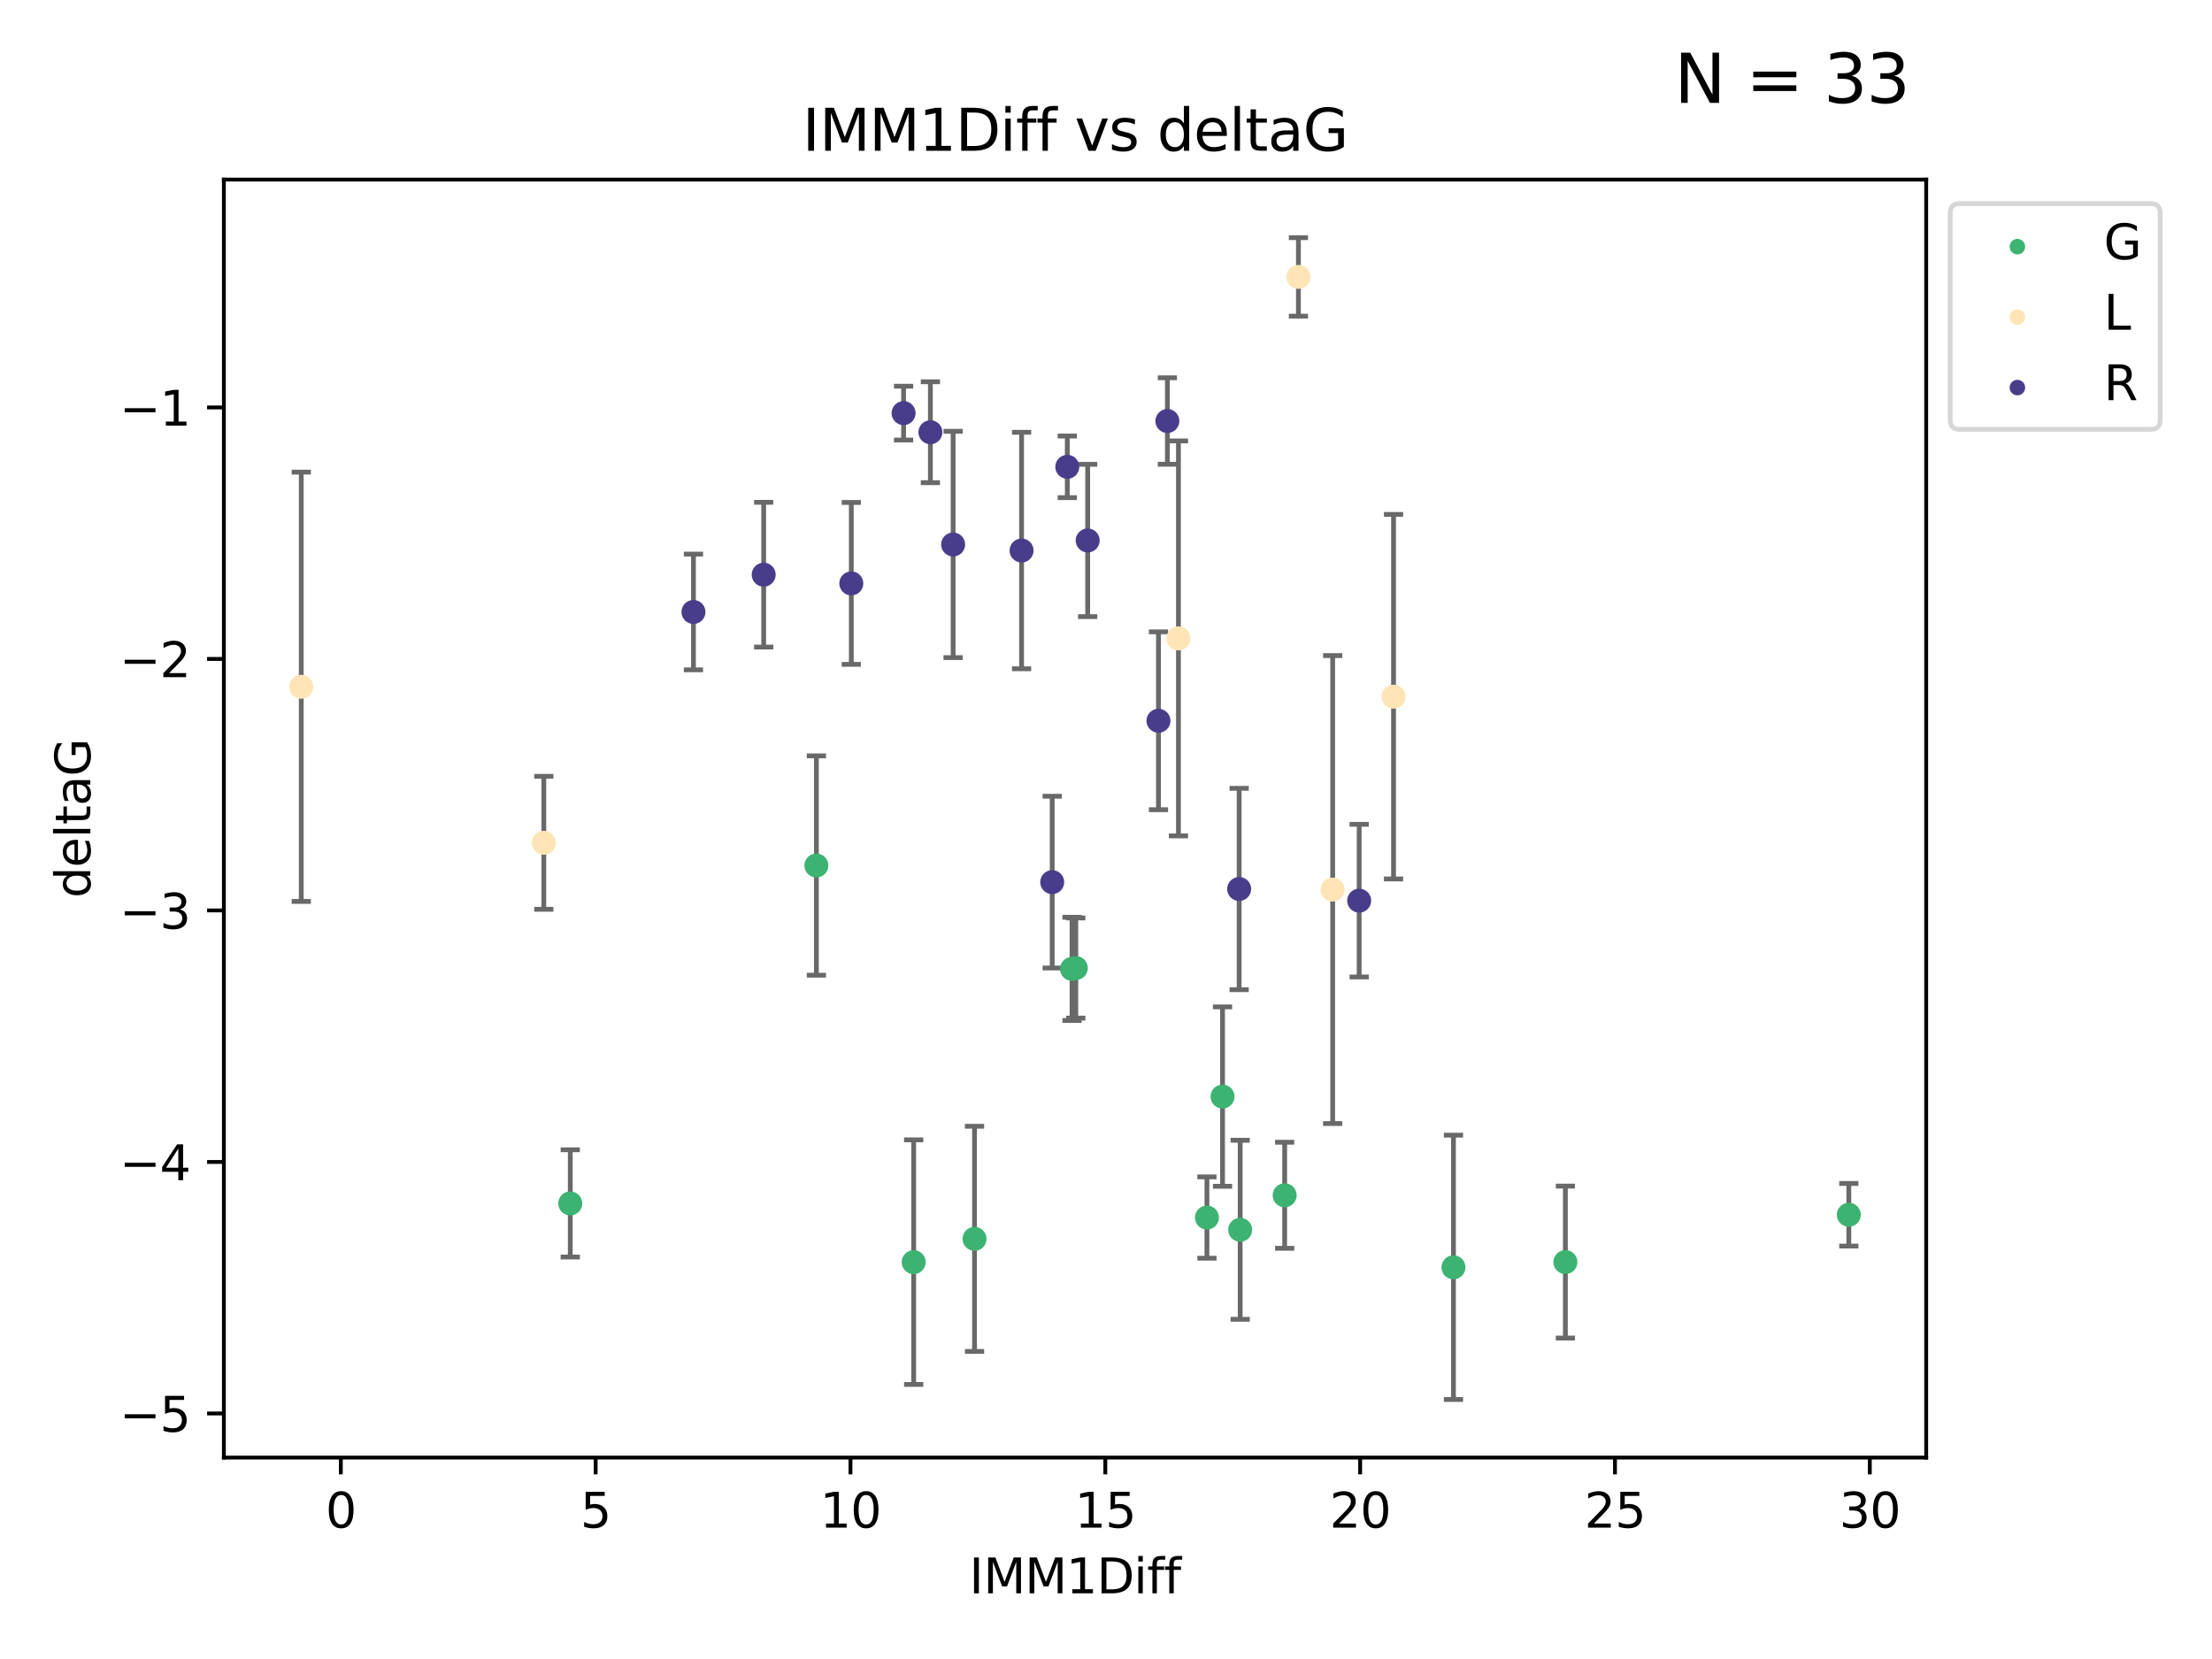 <?xml version="1.0" encoding="utf-8" standalone="no"?>
<!DOCTYPE svg PUBLIC "-//W3C//DTD SVG 1.1//EN"
  "http://www.w3.org/Graphics/SVG/1.1/DTD/svg11.dtd">
<svg xmlns:xlink="http://www.w3.org/1999/xlink" width="460.8pt" height="345.6pt" viewBox="0 0 460.8 345.6" xmlns="http://www.w3.org/2000/svg" version="1.1">
 <defs>
  <style type="text/css">*{stroke-linejoin: round; stroke-linecap: butt}</style>
 </defs>
 <g id="figure_1">
  <g id="patch_1">
   <path d="M 0 345.6 
L 460.8 345.6 
L 460.8 0 
L 0 0 
z
" style="fill: #ffffff"/>
  </g>
  <g id="axes_1">
   <g id="patch_2">
    <path d="M 46.64 303.64 
L 401.26 303.64 
L 401.26 37.411 
L 46.64 37.411 
z
" style="fill: #ffffff"/>
   </g>
   <g id="PathCollection_1">
    <defs>
     <path id="mfaf0c05277" d="M 0 1.118 
C 0.297 1.118 0.581 1 0.791 0.791 
C 1 0.581 1.118 0.297 1.118 0 
C 1.118 -0.297 1 -0.581 0.791 -0.791 
C 0.581 -1 0.297 -1.118 0 -1.118 
C -0.297 -1.118 -0.581 -1 -0.791 -0.791 
C -1 -0.581 -1.118 -0.297 -1.118 0 
C -1.118 0.297 -1 0.581 -0.791 0.791 
C -0.581 1 -0.297 1.118 0 1.118 
z
" style="stroke: #3cb371"/>
    </defs>
    <g clip-path="url(#p993801d0ba)">
     <use xlink:href="#mfaf0c05277" x="118.797" y="250.694" style="fill: #3cb371; stroke: #3cb371"/>
     <use xlink:href="#mfaf0c05277" x="190.336" y="262.93" style="fill: #3cb371; stroke: #3cb371"/>
     <use xlink:href="#mfaf0c05277" x="267.619" y="248.997" style="fill: #3cb371; stroke: #3cb371"/>
     <use xlink:href="#mfaf0c05277" x="302.783" y="264.006" style="fill: #3cb371; stroke: #3cb371"/>
     <use xlink:href="#mfaf0c05277" x="203.013" y="258.074" style="fill: #3cb371; stroke: #3cb371"/>
     <use xlink:href="#mfaf0c05277" x="251.427" y="253.637" style="fill: #3cb371; stroke: #3cb371"/>
     <use xlink:href="#mfaf0c05277" x="224.109" y="201.658" style="fill: #3cb371; stroke: #3cb371"/>
     <use xlink:href="#mfaf0c05277" x="258.35" y="256.189" style="fill: #3cb371; stroke: #3cb371"/>
     <use xlink:href="#mfaf0c05277" x="385.141" y="253.055" style="fill: #3cb371; stroke: #3cb371"/>
     <use xlink:href="#mfaf0c05277" x="326.098" y="262.915" style="fill: #3cb371; stroke: #3cb371"/>
     <use xlink:href="#mfaf0c05277" x="223.324" y="201.836" style="fill: #3cb371; stroke: #3cb371"/>
     <use xlink:href="#mfaf0c05277" x="254.676" y="228.439" style="fill: #3cb371; stroke: #3cb371"/>
     <use xlink:href="#mfaf0c05277" x="170.068" y="180.303" style="fill: #3cb371; stroke: #3cb371"/>
    </g>
   </g>
   <g id="PathCollection_2">
    <defs>
     <path id="m30e15e2ed3" d="M 0 1.118 
C 0.297 1.118 0.581 1 0.791 0.791 
C 1 0.581 1.118 0.297 1.118 0 
C 1.118 -0.297 1 -0.581 0.791 -0.791 
C 0.581 -1 0.297 -1.118 0 -1.118 
C -0.297 -1.118 -0.581 -1 -0.791 -0.791 
C -1 -0.581 -1.118 -0.297 -1.118 0 
C -1.118 0.297 -1 0.581 -0.791 0.791 
C -0.581 1 -0.297 1.118 0 1.118 
z
" style="stroke: #ffe4b5"/>
    </defs>
    <g clip-path="url(#p993801d0ba)">
     <use xlink:href="#m30e15e2ed3" x="113.287" y="175.57" style="fill: #ffe4b5; stroke: #ffe4b5"/>
     <use xlink:href="#m30e15e2ed3" x="62.759" y="143.071" style="fill: #ffe4b5; stroke: #ffe4b5"/>
     <use xlink:href="#m30e15e2ed3" x="290.297" y="145.132" style="fill: #ffe4b5; stroke: #ffe4b5"/>
     <use xlink:href="#m30e15e2ed3" x="277.62" y="185.314" style="fill: #ffe4b5; stroke: #ffe4b5"/>
     <use xlink:href="#m30e15e2ed3" x="245.492" y="132.989" style="fill: #ffe4b5; stroke: #ffe4b5"/>
     <use xlink:href="#m30e15e2ed3" x="270.485" y="57.685" style="fill: #ffe4b5; stroke: #ffe4b5"/>
    </g>
   </g>
   <g id="PathCollection_3">
    <defs>
     <path id="ma4e3776dab" d="M 0 1.118 
C 0.297 1.118 0.581 1 0.791 0.791 
C 1 0.581 1.118 0.297 1.118 0 
C 1.118 -0.297 1 -0.581 0.791 -0.791 
C 0.581 -1 0.297 -1.118 0 -1.118 
C -0.297 -1.118 -0.581 -1 -0.791 -0.791 
C -1 -0.581 -1.118 -0.297 -1.118 0 
C -1.118 0.297 -1 0.581 -0.791 0.791 
C -0.581 1 -0.297 1.118 0 1.118 
z
" style="stroke: #483d8b"/>
    </defs>
    <g clip-path="url(#p993801d0ba)">
     <use xlink:href="#ma4e3776dab" x="144.459" y="127.483" style="fill: #483d8b; stroke: #483d8b"/>
     <use xlink:href="#ma4e3776dab" x="258.138" y="185.193" style="fill: #483d8b; stroke: #483d8b"/>
     <use xlink:href="#ma4e3776dab" x="188.234" y="86.058" style="fill: #483d8b; stroke: #483d8b"/>
     <use xlink:href="#ma4e3776dab" x="212.813" y="114.683" style="fill: #483d8b; stroke: #483d8b"/>
     <use xlink:href="#ma4e3776dab" x="159.089" y="119.716" style="fill: #483d8b; stroke: #483d8b"/>
     <use xlink:href="#ma4e3776dab" x="193.818" y="90.044" style="fill: #483d8b; stroke: #483d8b"/>
     <use xlink:href="#ma4e3776dab" x="226.583" y="112.59" style="fill: #483d8b; stroke: #483d8b"/>
     <use xlink:href="#ma4e3776dab" x="219.193" y="183.764" style="fill: #483d8b; stroke: #483d8b"/>
     <use xlink:href="#ma4e3776dab" x="222.336" y="97.249" style="fill: #483d8b; stroke: #483d8b"/>
     <use xlink:href="#ma4e3776dab" x="243.188" y="87.707" style="fill: #483d8b; stroke: #483d8b"/>
     <use xlink:href="#ma4e3776dab" x="177.34" y="121.532" style="fill: #483d8b; stroke: #483d8b"/>
     <use xlink:href="#ma4e3776dab" x="241.33" y="150.149" style="fill: #483d8b; stroke: #483d8b"/>
     <use xlink:href="#ma4e3776dab" x="198.554" y="113.422" style="fill: #483d8b; stroke: #483d8b"/>
     <use xlink:href="#ma4e3776dab" x="283.141" y="187.62" style="fill: #483d8b; stroke: #483d8b"/>
    </g>
   </g>
   <g id="matplotlib.axis_1">
    <g id="xtick_1">
     <g id="line2d_1">
      <defs>
       <path id="mb09205ff05" d="M 0 0 
L 0 3.5 
" style="stroke: #000000; stroke-width: 0.8"/>
      </defs>
      <g>
       <use xlink:href="#mb09205ff05" x="70.998" y="303.64" style="stroke: #000000; stroke-width: 0.8"/>
      </g>
     </g>
     <g id="text_1">
      <!-- 0 -->
      <g transform="translate(67.817 318.238)scale(0.1 -0.1)">
       <defs>
        <path id="DejaVuSans-30" d="M 2034 4250 
Q 1547 4250 1301 3770 
Q 1056 3291 1056 2328 
Q 1056 1369 1301 889 
Q 1547 409 2034 409 
Q 2525 409 2770 889 
Q 3016 1369 3016 2328 
Q 3016 3291 2770 3770 
Q 2525 4250 2034 4250 
z
M 2034 4750 
Q 2819 4750 3233 4129 
Q 3647 3509 3647 2328 
Q 3647 1150 3233 529 
Q 2819 -91 2034 -91 
Q 1250 -91 836 529 
Q 422 1150 422 2328 
Q 422 3509 836 4129 
Q 1250 4750 2034 4750 
z
" transform="scale(0.016)"/>
       </defs>
       <use xlink:href="#DejaVuSans-30"/>
      </g>
     </g>
    </g>
    <g id="xtick_2">
     <g id="line2d_2">
      <g>
       <use xlink:href="#mb09205ff05" x="124.084" y="303.64" style="stroke: #000000; stroke-width: 0.8"/>
      </g>
     </g>
     <g id="text_2">
      <!-- 5 -->
      <g transform="translate(120.903 318.238)scale(0.1 -0.1)">
       <defs>
        <path id="DejaVuSans-35" d="M 691 4666 
L 3169 4666 
L 3169 4134 
L 1269 4134 
L 1269 2991 
Q 1406 3038 1543 3061 
Q 1681 3084 1819 3084 
Q 2600 3084 3056 2656 
Q 3513 2228 3513 1497 
Q 3513 744 3044 326 
Q 2575 -91 1722 -91 
Q 1428 -91 1123 -41 
Q 819 9 494 109 
L 494 744 
Q 775 591 1075 516 
Q 1375 441 1709 441 
Q 2250 441 2565 725 
Q 2881 1009 2881 1497 
Q 2881 1984 2565 2268 
Q 2250 2553 1709 2553 
Q 1456 2553 1204 2497 
Q 953 2441 691 2322 
L 691 4666 
z
" transform="scale(0.016)"/>
       </defs>
       <use xlink:href="#DejaVuSans-35"/>
      </g>
     </g>
    </g>
    <g id="xtick_3">
     <g id="line2d_3">
      <g>
       <use xlink:href="#mb09205ff05" x="177.17" y="303.64" style="stroke: #000000; stroke-width: 0.8"/>
      </g>
     </g>
     <g id="text_3">
      <!-- 10 -->
      <g transform="translate(170.808 318.238)scale(0.1 -0.1)">
       <defs>
        <path id="DejaVuSans-31" d="M 794 531 
L 1825 531 
L 1825 4091 
L 703 3866 
L 703 4441 
L 1819 4666 
L 2450 4666 
L 2450 531 
L 3481 531 
L 3481 0 
L 794 0 
L 794 531 
z
" transform="scale(0.016)"/>
       </defs>
       <use xlink:href="#DejaVuSans-31"/>
       <use xlink:href="#DejaVuSans-30" x="63.623"/>
      </g>
     </g>
    </g>
    <g id="xtick_4">
     <g id="line2d_4">
      <g>
       <use xlink:href="#mb09205ff05" x="230.257" y="303.64" style="stroke: #000000; stroke-width: 0.8"/>
      </g>
     </g>
     <g id="text_4">
      <!-- 15 -->
      <g transform="translate(223.894 318.238)scale(0.1 -0.1)">
       <use xlink:href="#DejaVuSans-31"/>
       <use xlink:href="#DejaVuSans-35" x="63.623"/>
      </g>
     </g>
    </g>
    <g id="xtick_5">
     <g id="line2d_5">
      <g>
       <use xlink:href="#mb09205ff05" x="283.343" y="303.64" style="stroke: #000000; stroke-width: 0.8"/>
      </g>
     </g>
     <g id="text_5">
      <!-- 20 -->
      <g transform="translate(276.98 318.238)scale(0.1 -0.1)">
       <defs>
        <path id="DejaVuSans-32" d="M 1228 531 
L 3431 531 
L 3431 0 
L 469 0 
L 469 531 
Q 828 903 1448 1529 
Q 2069 2156 2228 2338 
Q 2531 2678 2651 2914 
Q 2772 3150 2772 3378 
Q 2772 3750 2511 3984 
Q 2250 4219 1831 4219 
Q 1534 4219 1204 4116 
Q 875 4013 500 3803 
L 500 4441 
Q 881 4594 1212 4672 
Q 1544 4750 1819 4750 
Q 2544 4750 2975 4387 
Q 3406 4025 3406 3419 
Q 3406 3131 3298 2873 
Q 3191 2616 2906 2266 
Q 2828 2175 2409 1742 
Q 1991 1309 1228 531 
z
" transform="scale(0.016)"/>
       </defs>
       <use xlink:href="#DejaVuSans-32"/>
       <use xlink:href="#DejaVuSans-30" x="63.623"/>
      </g>
     </g>
    </g>
    <g id="xtick_6">
     <g id="line2d_6">
      <g>
       <use xlink:href="#mb09205ff05" x="336.429" y="303.64" style="stroke: #000000; stroke-width: 0.8"/>
      </g>
     </g>
     <g id="text_6">
      <!-- 25 -->
      <g transform="translate(330.067 318.238)scale(0.1 -0.1)">
       <use xlink:href="#DejaVuSans-32"/>
       <use xlink:href="#DejaVuSans-35" x="63.623"/>
      </g>
     </g>
    </g>
    <g id="xtick_7">
     <g id="line2d_7">
      <g>
       <use xlink:href="#mb09205ff05" x="389.515" y="303.64" style="stroke: #000000; stroke-width: 0.8"/>
      </g>
     </g>
     <g id="text_7">
      <!-- 30 -->
      <g transform="translate(383.153 318.238)scale(0.1 -0.1)">
       <defs>
        <path id="DejaVuSans-33" d="M 2597 2516 
Q 3050 2419 3304 2112 
Q 3559 1806 3559 1356 
Q 3559 666 3084 287 
Q 2609 -91 1734 -91 
Q 1441 -91 1130 -33 
Q 819 25 488 141 
L 488 750 
Q 750 597 1062 519 
Q 1375 441 1716 441 
Q 2309 441 2620 675 
Q 2931 909 2931 1356 
Q 2931 1769 2642 2001 
Q 2353 2234 1838 2234 
L 1294 2234 
L 1294 2753 
L 1863 2753 
Q 2328 2753 2575 2939 
Q 2822 3125 2822 3475 
Q 2822 3834 2567 4026 
Q 2313 4219 1838 4219 
Q 1578 4219 1281 4162 
Q 984 4106 628 3988 
L 628 4550 
Q 988 4650 1302 4700 
Q 1616 4750 1894 4750 
Q 2613 4750 3031 4423 
Q 3450 4097 3450 3541 
Q 3450 3153 3228 2886 
Q 3006 2619 2597 2516 
z
" transform="scale(0.016)"/>
       </defs>
       <use xlink:href="#DejaVuSans-33"/>
       <use xlink:href="#DejaVuSans-30" x="63.623"/>
      </g>
     </g>
    </g>
    <g id="text_8">
     <!-- IMM1Diff -->
     <g transform="translate(201.906 331.917)scale(0.1 -0.1)">
      <defs>
       <path id="DejaVuSans-49" d="M 628 4666 
L 1259 4666 
L 1259 0 
L 628 0 
L 628 4666 
z
" transform="scale(0.016)"/>
       <path id="DejaVuSans-4d" d="M 628 4666 
L 1569 4666 
L 2759 1491 
L 3956 4666 
L 4897 4666 
L 4897 0 
L 4281 0 
L 4281 4097 
L 3078 897 
L 2444 897 
L 1241 4097 
L 1241 0 
L 628 0 
L 628 4666 
z
" transform="scale(0.016)"/>
       <path id="DejaVuSans-44" d="M 1259 4147 
L 1259 519 
L 2022 519 
Q 2988 519 3436 956 
Q 3884 1394 3884 2338 
Q 3884 3275 3436 3711 
Q 2988 4147 2022 4147 
L 1259 4147 
z
M 628 4666 
L 1925 4666 
Q 3281 4666 3915 4102 
Q 4550 3538 4550 2338 
Q 4550 1131 3912 565 
Q 3275 0 1925 0 
L 628 0 
L 628 4666 
z
" transform="scale(0.016)"/>
       <path id="DejaVuSans-69" d="M 603 3500 
L 1178 3500 
L 1178 0 
L 603 0 
L 603 3500 
z
M 603 4863 
L 1178 4863 
L 1178 4134 
L 603 4134 
L 603 4863 
z
" transform="scale(0.016)"/>
       <path id="DejaVuSans-66" d="M 2375 4863 
L 2375 4384 
L 1825 4384 
Q 1516 4384 1395 4259 
Q 1275 4134 1275 3809 
L 1275 3500 
L 2222 3500 
L 2222 3053 
L 1275 3053 
L 1275 0 
L 697 0 
L 697 3053 
L 147 3053 
L 147 3500 
L 697 3500 
L 697 3744 
Q 697 4328 969 4595 
Q 1241 4863 1831 4863 
L 2375 4863 
z
" transform="scale(0.016)"/>
      </defs>
      <use xlink:href="#DejaVuSans-49"/>
      <use xlink:href="#DejaVuSans-4d" x="29.492"/>
      <use xlink:href="#DejaVuSans-4d" x="115.771"/>
      <use xlink:href="#DejaVuSans-31" x="202.051"/>
      <use xlink:href="#DejaVuSans-44" x="265.674"/>
      <use xlink:href="#DejaVuSans-69" x="342.676"/>
      <use xlink:href="#DejaVuSans-66" x="370.459"/>
      <use xlink:href="#DejaVuSans-66" x="405.664"/>
     </g>
    </g>
   </g>
   <g id="matplotlib.axis_2">
    <g id="ytick_1">
     <g id="line2d_8">
      <defs>
       <path id="mb0266b0339" d="M 0 0 
L -3.5 0 
" style="stroke: #000000; stroke-width: 0.8"/>
      </defs>
      <g>
       <use xlink:href="#mb0266b0339" x="46.64" y="294.452" style="stroke: #000000; stroke-width: 0.8"/>
      </g>
     </g>
     <g id="text_9">
      <!-- −5 -->
      <g transform="translate(24.898 298.251)scale(0.1 -0.1)">
       <defs>
        <path id="DejaVuSans-2212" d="M 678 2272 
L 4684 2272 
L 4684 1741 
L 678 1741 
L 678 2272 
z
" transform="scale(0.016)"/>
       </defs>
       <use xlink:href="#DejaVuSans-2212"/>
       <use xlink:href="#DejaVuSans-35" x="83.789"/>
      </g>
     </g>
    </g>
    <g id="ytick_2">
     <g id="line2d_9">
      <g>
       <use xlink:href="#mb0266b0339" x="46.64" y="242.057" style="stroke: #000000; stroke-width: 0.8"/>
      </g>
     </g>
     <g id="text_10">
      <!-- −4 -->
      <g transform="translate(24.898 245.857)scale(0.1 -0.1)">
       <defs>
        <path id="DejaVuSans-34" d="M 2419 4116 
L 825 1625 
L 2419 1625 
L 2419 4116 
z
M 2253 4666 
L 3047 4666 
L 3047 1625 
L 3713 1625 
L 3713 1100 
L 3047 1100 
L 3047 0 
L 2419 0 
L 2419 1100 
L 313 1100 
L 313 1709 
L 2253 4666 
z
" transform="scale(0.016)"/>
       </defs>
       <use xlink:href="#DejaVuSans-2212"/>
       <use xlink:href="#DejaVuSans-34" x="83.789"/>
      </g>
     </g>
    </g>
    <g id="ytick_3">
     <g id="line2d_10">
      <g>
       <use xlink:href="#mb0266b0339" x="46.64" y="189.663" style="stroke: #000000; stroke-width: 0.8"/>
      </g>
     </g>
     <g id="text_11">
      <!-- −3 -->
      <g transform="translate(24.898 193.462)scale(0.1 -0.1)">
       <use xlink:href="#DejaVuSans-2212"/>
       <use xlink:href="#DejaVuSans-33" x="83.789"/>
      </g>
     </g>
    </g>
    <g id="ytick_4">
     <g id="line2d_11">
      <g>
       <use xlink:href="#mb0266b0339" x="46.64" y="137.269" style="stroke: #000000; stroke-width: 0.8"/>
      </g>
     </g>
     <g id="text_12">
      <!-- −2 -->
      <g transform="translate(24.898 141.068)scale(0.1 -0.1)">
       <use xlink:href="#DejaVuSans-2212"/>
       <use xlink:href="#DejaVuSans-32" x="83.789"/>
      </g>
     </g>
    </g>
    <g id="ytick_5">
     <g id="line2d_12">
      <g>
       <use xlink:href="#mb0266b0339" x="46.64" y="84.875" style="stroke: #000000; stroke-width: 0.8"/>
      </g>
     </g>
     <g id="text_13">
      <!-- −1 -->
      <g transform="translate(24.898 88.674)scale(0.1 -0.1)">
       <use xlink:href="#DejaVuSans-2212"/>
       <use xlink:href="#DejaVuSans-31" x="83.789"/>
      </g>
     </g>
    </g>
    <g id="text_14">
     <!-- deltaG -->
     <g transform="translate(18.818 187.064)rotate(-90)scale(0.1 -0.1)">
      <defs>
       <path id="DejaVuSans-64" d="M 2906 2969 
L 2906 4863 
L 3481 4863 
L 3481 0 
L 2906 0 
L 2906 525 
Q 2725 213 2448 61 
Q 2172 -91 1784 -91 
Q 1150 -91 751 415 
Q 353 922 353 1747 
Q 353 2572 751 3078 
Q 1150 3584 1784 3584 
Q 2172 3584 2448 3432 
Q 2725 3281 2906 2969 
z
M 947 1747 
Q 947 1113 1208 752 
Q 1469 391 1925 391 
Q 2381 391 2643 752 
Q 2906 1113 2906 1747 
Q 2906 2381 2643 2742 
Q 2381 3103 1925 3103 
Q 1469 3103 1208 2742 
Q 947 2381 947 1747 
z
" transform="scale(0.016)"/>
       <path id="DejaVuSans-65" d="M 3597 1894 
L 3597 1613 
L 953 1613 
Q 991 1019 1311 708 
Q 1631 397 2203 397 
Q 2534 397 2845 478 
Q 3156 559 3463 722 
L 3463 178 
Q 3153 47 2828 -22 
Q 2503 -91 2169 -91 
Q 1331 -91 842 396 
Q 353 884 353 1716 
Q 353 2575 817 3079 
Q 1281 3584 2069 3584 
Q 2775 3584 3186 3129 
Q 3597 2675 3597 1894 
z
M 3022 2063 
Q 3016 2534 2758 2815 
Q 2500 3097 2075 3097 
Q 1594 3097 1305 2825 
Q 1016 2553 972 2059 
L 3022 2063 
z
" transform="scale(0.016)"/>
       <path id="DejaVuSans-6c" d="M 603 4863 
L 1178 4863 
L 1178 0 
L 603 0 
L 603 4863 
z
" transform="scale(0.016)"/>
       <path id="DejaVuSans-74" d="M 1172 4494 
L 1172 3500 
L 2356 3500 
L 2356 3053 
L 1172 3053 
L 1172 1153 
Q 1172 725 1289 603 
Q 1406 481 1766 481 
L 2356 481 
L 2356 0 
L 1766 0 
Q 1100 0 847 248 
Q 594 497 594 1153 
L 594 3053 
L 172 3053 
L 172 3500 
L 594 3500 
L 594 4494 
L 1172 4494 
z
" transform="scale(0.016)"/>
       <path id="DejaVuSans-61" d="M 2194 1759 
Q 1497 1759 1228 1600 
Q 959 1441 959 1056 
Q 959 750 1161 570 
Q 1363 391 1709 391 
Q 2188 391 2477 730 
Q 2766 1069 2766 1631 
L 2766 1759 
L 2194 1759 
z
M 3341 1997 
L 3341 0 
L 2766 0 
L 2766 531 
Q 2569 213 2275 61 
Q 1981 -91 1556 -91 
Q 1019 -91 701 211 
Q 384 513 384 1019 
Q 384 1609 779 1909 
Q 1175 2209 1959 2209 
L 2766 2209 
L 2766 2266 
Q 2766 2663 2505 2880 
Q 2244 3097 1772 3097 
Q 1472 3097 1187 3025 
Q 903 2953 641 2809 
L 641 3341 
Q 956 3463 1253 3523 
Q 1550 3584 1831 3584 
Q 2591 3584 2966 3190 
Q 3341 2797 3341 1997 
z
" transform="scale(0.016)"/>
       <path id="DejaVuSans-47" d="M 3809 666 
L 3809 1919 
L 2778 1919 
L 2778 2438 
L 4434 2438 
L 4434 434 
Q 4069 175 3628 42 
Q 3188 -91 2688 -91 
Q 1594 -91 976 548 
Q 359 1188 359 2328 
Q 359 3472 976 4111 
Q 1594 4750 2688 4750 
Q 3144 4750 3555 4637 
Q 3966 4525 4313 4306 
L 4313 3634 
Q 3963 3931 3569 4081 
Q 3175 4231 2741 4231 
Q 1884 4231 1454 3753 
Q 1025 3275 1025 2328 
Q 1025 1384 1454 906 
Q 1884 428 2741 428 
Q 3075 428 3337 486 
Q 3600 544 3809 666 
z
" transform="scale(0.016)"/>
      </defs>
      <use xlink:href="#DejaVuSans-64"/>
      <use xlink:href="#DejaVuSans-65" x="63.477"/>
      <use xlink:href="#DejaVuSans-6c" x="125"/>
      <use xlink:href="#DejaVuSans-74" x="152.783"/>
      <use xlink:href="#DejaVuSans-61" x="191.992"/>
      <use xlink:href="#DejaVuSans-47" x="253.271"/>
     </g>
    </g>
   </g>
   <g id="LineCollection_1">
    <path d="M 118.797 261.865 
L 118.797 239.523 
" clip-path="url(#p993801d0ba)" style="fill: none; stroke: #696969"/>
    <path d="M 190.336 288.405 
L 190.336 237.455 
" clip-path="url(#p993801d0ba)" style="fill: none; stroke: #696969"/>
    <path d="M 267.619 260.044 
L 267.619 237.949 
" clip-path="url(#p993801d0ba)" style="fill: none; stroke: #696969"/>
    <path d="M 302.783 291.539 
L 302.783 236.473 
" clip-path="url(#p993801d0ba)" style="fill: none; stroke: #696969"/>
    <path d="M 203.013 281.527 
L 203.013 234.621 
" clip-path="url(#p993801d0ba)" style="fill: none; stroke: #696969"/>
    <path d="M 251.427 262.109 
L 251.427 245.165 
" clip-path="url(#p993801d0ba)" style="fill: none; stroke: #696969"/>
    <path d="M 224.109 212.091 
L 224.109 191.226 
" clip-path="url(#p993801d0ba)" style="fill: none; stroke: #696969"/>
    <path d="M 258.35 274.839 
L 258.35 237.54 
" clip-path="url(#p993801d0ba)" style="fill: none; stroke: #696969"/>
    <path d="M 385.141 259.579 
L 385.141 246.532 
" clip-path="url(#p993801d0ba)" style="fill: none; stroke: #696969"/>
    <path d="M 326.098 278.743 
L 326.098 247.087 
" clip-path="url(#p993801d0ba)" style="fill: none; stroke: #696969"/>
    <path d="M 223.324 212.583 
L 223.324 191.089 
" clip-path="url(#p993801d0ba)" style="fill: none; stroke: #696969"/>
    <path d="M 254.676 247.124 
L 254.676 209.753 
" clip-path="url(#p993801d0ba)" style="fill: none; stroke: #696969"/>
    <path d="M 170.068 203.148 
L 170.068 157.457 
" clip-path="url(#p993801d0ba)" style="fill: none; stroke: #696969"/>
   </g>
   <g id="line2d_13">
    <defs>
     <path id="ma263c39d54" d="M 2 0 
L -2 -0 
" style="stroke: #696969"/>
    </defs>
    <g clip-path="url(#p993801d0ba)">
     <use xlink:href="#ma263c39d54" x="118.797" y="261.865" style="fill: #696969; stroke: #696969"/>
     <use xlink:href="#ma263c39d54" x="190.336" y="288.405" style="fill: #696969; stroke: #696969"/>
     <use xlink:href="#ma263c39d54" x="267.619" y="260.044" style="fill: #696969; stroke: #696969"/>
     <use xlink:href="#ma263c39d54" x="302.783" y="291.539" style="fill: #696969; stroke: #696969"/>
     <use xlink:href="#ma263c39d54" x="203.013" y="281.527" style="fill: #696969; stroke: #696969"/>
     <use xlink:href="#ma263c39d54" x="251.427" y="262.109" style="fill: #696969; stroke: #696969"/>
     <use xlink:href="#ma263c39d54" x="224.109" y="212.091" style="fill: #696969; stroke: #696969"/>
     <use xlink:href="#ma263c39d54" x="258.35" y="274.839" style="fill: #696969; stroke: #696969"/>
     <use xlink:href="#ma263c39d54" x="385.141" y="259.579" style="fill: #696969; stroke: #696969"/>
     <use xlink:href="#ma263c39d54" x="326.098" y="278.743" style="fill: #696969; stroke: #696969"/>
     <use xlink:href="#ma263c39d54" x="223.324" y="212.583" style="fill: #696969; stroke: #696969"/>
     <use xlink:href="#ma263c39d54" x="254.676" y="247.124" style="fill: #696969; stroke: #696969"/>
     <use xlink:href="#ma263c39d54" x="170.068" y="203.148" style="fill: #696969; stroke: #696969"/>
    </g>
   </g>
   <g id="line2d_14">
    <g clip-path="url(#p993801d0ba)">
     <use xlink:href="#ma263c39d54" x="118.797" y="239.523" style="fill: #696969; stroke: #696969"/>
     <use xlink:href="#ma263c39d54" x="190.336" y="237.455" style="fill: #696969; stroke: #696969"/>
     <use xlink:href="#ma263c39d54" x="267.619" y="237.949" style="fill: #696969; stroke: #696969"/>
     <use xlink:href="#ma263c39d54" x="302.783" y="236.473" style="fill: #696969; stroke: #696969"/>
     <use xlink:href="#ma263c39d54" x="203.013" y="234.621" style="fill: #696969; stroke: #696969"/>
     <use xlink:href="#ma263c39d54" x="251.427" y="245.165" style="fill: #696969; stroke: #696969"/>
     <use xlink:href="#ma263c39d54" x="224.109" y="191.226" style="fill: #696969; stroke: #696969"/>
     <use xlink:href="#ma263c39d54" x="258.35" y="237.54" style="fill: #696969; stroke: #696969"/>
     <use xlink:href="#ma263c39d54" x="385.141" y="246.532" style="fill: #696969; stroke: #696969"/>
     <use xlink:href="#ma263c39d54" x="326.098" y="247.087" style="fill: #696969; stroke: #696969"/>
     <use xlink:href="#ma263c39d54" x="223.324" y="191.089" style="fill: #696969; stroke: #696969"/>
     <use xlink:href="#ma263c39d54" x="254.676" y="209.753" style="fill: #696969; stroke: #696969"/>
     <use xlink:href="#ma263c39d54" x="170.068" y="157.457" style="fill: #696969; stroke: #696969"/>
    </g>
   </g>
   <g id="LineCollection_2">
    <path d="M 113.287 189.421 
L 113.287 161.719 
" clip-path="url(#p993801d0ba)" style="fill: none; stroke: #696969"/>
    <path d="M 62.759 187.786 
L 62.759 98.355 
" clip-path="url(#p993801d0ba)" style="fill: none; stroke: #696969"/>
    <path d="M 290.297 183.102 
L 290.297 107.161 
" clip-path="url(#p993801d0ba)" style="fill: none; stroke: #696969"/>
    <path d="M 277.62 234.06 
L 277.62 136.568 
" clip-path="url(#p993801d0ba)" style="fill: none; stroke: #696969"/>
    <path d="M 245.492 174.133 
L 245.492 91.846 
" clip-path="url(#p993801d0ba)" style="fill: none; stroke: #696969"/>
    <path d="M 270.485 65.858 
L 270.485 49.513 
" clip-path="url(#p993801d0ba)" style="fill: none; stroke: #696969"/>
   </g>
   <g id="line2d_15">
    <g clip-path="url(#p993801d0ba)">
     <use xlink:href="#ma263c39d54" x="113.287" y="189.421" style="fill: #696969; stroke: #696969"/>
     <use xlink:href="#ma263c39d54" x="62.759" y="187.786" style="fill: #696969; stroke: #696969"/>
     <use xlink:href="#ma263c39d54" x="290.297" y="183.102" style="fill: #696969; stroke: #696969"/>
     <use xlink:href="#ma263c39d54" x="277.62" y="234.06" style="fill: #696969; stroke: #696969"/>
     <use xlink:href="#ma263c39d54" x="245.492" y="174.133" style="fill: #696969; stroke: #696969"/>
     <use xlink:href="#ma263c39d54" x="270.485" y="65.858" style="fill: #696969; stroke: #696969"/>
    </g>
   </g>
   <g id="line2d_16">
    <g clip-path="url(#p993801d0ba)">
     <use xlink:href="#ma263c39d54" x="113.287" y="161.719" style="fill: #696969; stroke: #696969"/>
     <use xlink:href="#ma263c39d54" x="62.759" y="98.355" style="fill: #696969; stroke: #696969"/>
     <use xlink:href="#ma263c39d54" x="290.297" y="107.161" style="fill: #696969; stroke: #696969"/>
     <use xlink:href="#ma263c39d54" x="277.62" y="136.568" style="fill: #696969; stroke: #696969"/>
     <use xlink:href="#ma263c39d54" x="245.492" y="91.846" style="fill: #696969; stroke: #696969"/>
     <use xlink:href="#ma263c39d54" x="270.485" y="49.513" style="fill: #696969; stroke: #696969"/>
    </g>
   </g>
   <g id="LineCollection_3">
    <path d="M 144.459 139.54 
L 144.459 115.425 
" clip-path="url(#p993801d0ba)" style="fill: none; stroke: #696969"/>
    <path d="M 258.138 206.167 
L 258.138 164.219 
" clip-path="url(#p993801d0ba)" style="fill: none; stroke: #696969"/>
    <path d="M 188.234 91.664 
L 188.234 80.453 
" clip-path="url(#p993801d0ba)" style="fill: none; stroke: #696969"/>
    <path d="M 212.813 139.317 
L 212.813 90.049 
" clip-path="url(#p993801d0ba)" style="fill: none; stroke: #696969"/>
    <path d="M 159.089 134.791 
L 159.089 104.641 
" clip-path="url(#p993801d0ba)" style="fill: none; stroke: #696969"/>
    <path d="M 193.818 100.554 
L 193.818 79.535 
" clip-path="url(#p993801d0ba)" style="fill: none; stroke: #696969"/>
    <path d="M 226.583 128.453 
L 226.583 96.726 
" clip-path="url(#p993801d0ba)" style="fill: none; stroke: #696969"/>
    <path d="M 219.193 201.654 
L 219.193 165.873 
" clip-path="url(#p993801d0ba)" style="fill: none; stroke: #696969"/>
    <path d="M 222.336 103.664 
L 222.336 90.834 
" clip-path="url(#p993801d0ba)" style="fill: none; stroke: #696969"/>
    <path d="M 243.188 96.711 
L 243.188 78.702 
" clip-path="url(#p993801d0ba)" style="fill: none; stroke: #696969"/>
    <path d="M 177.34 138.393 
L 177.34 104.671 
" clip-path="url(#p993801d0ba)" style="fill: none; stroke: #696969"/>
    <path d="M 241.33 168.678 
L 241.33 131.62 
" clip-path="url(#p993801d0ba)" style="fill: none; stroke: #696969"/>
    <path d="M 198.554 136.996 
L 198.554 89.848 
" clip-path="url(#p993801d0ba)" style="fill: none; stroke: #696969"/>
    <path d="M 283.141 203.521 
L 283.141 171.72 
" clip-path="url(#p993801d0ba)" style="fill: none; stroke: #696969"/>
   </g>
   <g id="line2d_17">
    <g clip-path="url(#p993801d0ba)">
     <use xlink:href="#ma263c39d54" x="144.459" y="139.54" style="fill: #696969; stroke: #696969"/>
     <use xlink:href="#ma263c39d54" x="258.138" y="206.167" style="fill: #696969; stroke: #696969"/>
     <use xlink:href="#ma263c39d54" x="188.234" y="91.664" style="fill: #696969; stroke: #696969"/>
     <use xlink:href="#ma263c39d54" x="212.813" y="139.317" style="fill: #696969; stroke: #696969"/>
     <use xlink:href="#ma263c39d54" x="159.089" y="134.791" style="fill: #696969; stroke: #696969"/>
     <use xlink:href="#ma263c39d54" x="193.818" y="100.554" style="fill: #696969; stroke: #696969"/>
     <use xlink:href="#ma263c39d54" x="226.583" y="128.453" style="fill: #696969; stroke: #696969"/>
     <use xlink:href="#ma263c39d54" x="219.193" y="201.654" style="fill: #696969; stroke: #696969"/>
     <use xlink:href="#ma263c39d54" x="222.336" y="103.664" style="fill: #696969; stroke: #696969"/>
     <use xlink:href="#ma263c39d54" x="243.188" y="96.711" style="fill: #696969; stroke: #696969"/>
     <use xlink:href="#ma263c39d54" x="177.34" y="138.393" style="fill: #696969; stroke: #696969"/>
     <use xlink:href="#ma263c39d54" x="241.33" y="168.678" style="fill: #696969; stroke: #696969"/>
     <use xlink:href="#ma263c39d54" x="198.554" y="136.996" style="fill: #696969; stroke: #696969"/>
     <use xlink:href="#ma263c39d54" x="283.141" y="203.521" style="fill: #696969; stroke: #696969"/>
    </g>
   </g>
   <g id="line2d_18">
    <g clip-path="url(#p993801d0ba)">
     <use xlink:href="#ma263c39d54" x="144.459" y="115.425" style="fill: #696969; stroke: #696969"/>
     <use xlink:href="#ma263c39d54" x="258.138" y="164.219" style="fill: #696969; stroke: #696969"/>
     <use xlink:href="#ma263c39d54" x="188.234" y="80.453" style="fill: #696969; stroke: #696969"/>
     <use xlink:href="#ma263c39d54" x="212.813" y="90.049" style="fill: #696969; stroke: #696969"/>
     <use xlink:href="#ma263c39d54" x="159.089" y="104.641" style="fill: #696969; stroke: #696969"/>
     <use xlink:href="#ma263c39d54" x="193.818" y="79.535" style="fill: #696969; stroke: #696969"/>
     <use xlink:href="#ma263c39d54" x="226.583" y="96.726" style="fill: #696969; stroke: #696969"/>
     <use xlink:href="#ma263c39d54" x="219.193" y="165.873" style="fill: #696969; stroke: #696969"/>
     <use xlink:href="#ma263c39d54" x="222.336" y="90.834" style="fill: #696969; stroke: #696969"/>
     <use xlink:href="#ma263c39d54" x="243.188" y="78.702" style="fill: #696969; stroke: #696969"/>
     <use xlink:href="#ma263c39d54" x="177.34" y="104.671" style="fill: #696969; stroke: #696969"/>
     <use xlink:href="#ma263c39d54" x="241.33" y="131.62" style="fill: #696969; stroke: #696969"/>
     <use xlink:href="#ma263c39d54" x="198.554" y="89.848" style="fill: #696969; stroke: #696969"/>
     <use xlink:href="#ma263c39d54" x="283.141" y="171.72" style="fill: #696969; stroke: #696969"/>
    </g>
   </g>
   <g id="line2d_19">
    <defs>
     <path id="mfb181f9204" d="M 0 2 
C 0.53 2 1.039 1.789 1.414 1.414 
C 1.789 1.039 2 0.53 2 0 
C 2 -0.53 1.789 -1.039 1.414 -1.414 
C 1.039 -1.789 0.53 -2 0 -2 
C -0.53 -2 -1.039 -1.789 -1.414 -1.414 
C -1.789 -1.039 -2 -0.53 -2 0 
C -2 0.53 -1.789 1.039 -1.414 1.414 
C -1.039 1.789 -0.53 2 0 2 
z
" style="stroke: #3cb371"/>
    </defs>
    <g clip-path="url(#p993801d0ba)">
     <use xlink:href="#mfb181f9204" x="118.797" y="250.694" style="fill: #3cb371; stroke: #3cb371"/>
     <use xlink:href="#mfb181f9204" x="190.336" y="262.93" style="fill: #3cb371; stroke: #3cb371"/>
     <use xlink:href="#mfb181f9204" x="267.619" y="248.997" style="fill: #3cb371; stroke: #3cb371"/>
     <use xlink:href="#mfb181f9204" x="302.783" y="264.006" style="fill: #3cb371; stroke: #3cb371"/>
     <use xlink:href="#mfb181f9204" x="203.013" y="258.074" style="fill: #3cb371; stroke: #3cb371"/>
     <use xlink:href="#mfb181f9204" x="251.427" y="253.637" style="fill: #3cb371; stroke: #3cb371"/>
     <use xlink:href="#mfb181f9204" x="224.109" y="201.658" style="fill: #3cb371; stroke: #3cb371"/>
     <use xlink:href="#mfb181f9204" x="258.35" y="256.189" style="fill: #3cb371; stroke: #3cb371"/>
     <use xlink:href="#mfb181f9204" x="385.141" y="253.055" style="fill: #3cb371; stroke: #3cb371"/>
     <use xlink:href="#mfb181f9204" x="326.098" y="262.915" style="fill: #3cb371; stroke: #3cb371"/>
     <use xlink:href="#mfb181f9204" x="223.324" y="201.836" style="fill: #3cb371; stroke: #3cb371"/>
     <use xlink:href="#mfb181f9204" x="254.676" y="228.439" style="fill: #3cb371; stroke: #3cb371"/>
     <use xlink:href="#mfb181f9204" x="170.068" y="180.303" style="fill: #3cb371; stroke: #3cb371"/>
    </g>
   </g>
   <g id="line2d_20">
    <defs>
     <path id="med833fd5b0" d="M 0 2 
C 0.53 2 1.039 1.789 1.414 1.414 
C 1.789 1.039 2 0.53 2 0 
C 2 -0.53 1.789 -1.039 1.414 -1.414 
C 1.039 -1.789 0.53 -2 0 -2 
C -0.53 -2 -1.039 -1.789 -1.414 -1.414 
C -1.789 -1.039 -2 -0.53 -2 0 
C -2 0.53 -1.789 1.039 -1.414 1.414 
C -1.039 1.789 -0.53 2 0 2 
z
" style="stroke: #ffe4b5"/>
    </defs>
    <g clip-path="url(#p993801d0ba)">
     <use xlink:href="#med833fd5b0" x="113.287" y="175.57" style="fill: #ffe4b5; stroke: #ffe4b5"/>
     <use xlink:href="#med833fd5b0" x="62.759" y="143.071" style="fill: #ffe4b5; stroke: #ffe4b5"/>
     <use xlink:href="#med833fd5b0" x="290.297" y="145.132" style="fill: #ffe4b5; stroke: #ffe4b5"/>
     <use xlink:href="#med833fd5b0" x="277.62" y="185.314" style="fill: #ffe4b5; stroke: #ffe4b5"/>
     <use xlink:href="#med833fd5b0" x="245.492" y="132.989" style="fill: #ffe4b5; stroke: #ffe4b5"/>
     <use xlink:href="#med833fd5b0" x="270.485" y="57.685" style="fill: #ffe4b5; stroke: #ffe4b5"/>
    </g>
   </g>
   <g id="line2d_21">
    <defs>
     <path id="mbe8dc2b094" d="M 0 2 
C 0.53 2 1.039 1.789 1.414 1.414 
C 1.789 1.039 2 0.53 2 0 
C 2 -0.53 1.789 -1.039 1.414 -1.414 
C 1.039 -1.789 0.53 -2 0 -2 
C -0.53 -2 -1.039 -1.789 -1.414 -1.414 
C -1.789 -1.039 -2 -0.53 -2 0 
C -2 0.53 -1.789 1.039 -1.414 1.414 
C -1.039 1.789 -0.53 2 0 2 
z
" style="stroke: #483d8b"/>
    </defs>
    <g clip-path="url(#p993801d0ba)">
     <use xlink:href="#mbe8dc2b094" x="144.459" y="127.483" style="fill: #483d8b; stroke: #483d8b"/>
     <use xlink:href="#mbe8dc2b094" x="258.138" y="185.193" style="fill: #483d8b; stroke: #483d8b"/>
     <use xlink:href="#mbe8dc2b094" x="188.234" y="86.058" style="fill: #483d8b; stroke: #483d8b"/>
     <use xlink:href="#mbe8dc2b094" x="212.813" y="114.683" style="fill: #483d8b; stroke: #483d8b"/>
     <use xlink:href="#mbe8dc2b094" x="159.089" y="119.716" style="fill: #483d8b; stroke: #483d8b"/>
     <use xlink:href="#mbe8dc2b094" x="193.818" y="90.044" style="fill: #483d8b; stroke: #483d8b"/>
     <use xlink:href="#mbe8dc2b094" x="226.583" y="112.59" style="fill: #483d8b; stroke: #483d8b"/>
     <use xlink:href="#mbe8dc2b094" x="219.193" y="183.764" style="fill: #483d8b; stroke: #483d8b"/>
     <use xlink:href="#mbe8dc2b094" x="222.336" y="97.249" style="fill: #483d8b; stroke: #483d8b"/>
     <use xlink:href="#mbe8dc2b094" x="243.188" y="87.707" style="fill: #483d8b; stroke: #483d8b"/>
     <use xlink:href="#mbe8dc2b094" x="177.34" y="121.532" style="fill: #483d8b; stroke: #483d8b"/>
     <use xlink:href="#mbe8dc2b094" x="241.33" y="150.149" style="fill: #483d8b; stroke: #483d8b"/>
     <use xlink:href="#mbe8dc2b094" x="198.554" y="113.422" style="fill: #483d8b; stroke: #483d8b"/>
     <use xlink:href="#mbe8dc2b094" x="283.141" y="187.62" style="fill: #483d8b; stroke: #483d8b"/>
    </g>
   </g>
   <g id="patch_3">
    <path d="M 46.64 303.64 
L 46.64 37.411 
" style="fill: none; stroke: #000000; stroke-width: 0.8; stroke-linejoin: miter; stroke-linecap: square"/>
   </g>
   <g id="patch_4">
    <path d="M 401.26 303.64 
L 401.26 37.411 
" style="fill: none; stroke: #000000; stroke-width: 0.8; stroke-linejoin: miter; stroke-linecap: square"/>
   </g>
   <g id="patch_5">
    <path d="M 46.64 303.64 
L 401.26 303.64 
" style="fill: none; stroke: #000000; stroke-width: 0.8; stroke-linejoin: miter; stroke-linecap: square"/>
   </g>
   <g id="patch_6">
    <path d="M 46.64 37.411 
L 401.26 37.411 
" style="fill: none; stroke: #000000; stroke-width: 0.8; stroke-linejoin: miter; stroke-linecap: square"/>
   </g>
   <g id="text_15">
    <!-- N = 33 -->
    <g transform="translate(348.795 21.426)scale(0.14 -0.14)">
     <defs>
      <path id="DejaVuSans-4e" d="M 628 4666 
L 1478 4666 
L 3547 763 
L 3547 4666 
L 4159 4666 
L 4159 0 
L 3309 0 
L 1241 3903 
L 1241 0 
L 628 0 
L 628 4666 
z
" transform="scale(0.016)"/>
      <path id="DejaVuSans-20" transform="scale(0.016)"/>
      <path id="DejaVuSans-3d" d="M 678 2906 
L 4684 2906 
L 4684 2381 
L 678 2381 
L 678 2906 
z
M 678 1631 
L 4684 1631 
L 4684 1100 
L 678 1100 
L 678 1631 
z
" transform="scale(0.016)"/>
     </defs>
     <use xlink:href="#DejaVuSans-4e"/>
     <use xlink:href="#DejaVuSans-20" x="74.805"/>
     <use xlink:href="#DejaVuSans-3d" x="106.592"/>
     <use xlink:href="#DejaVuSans-20" x="190.381"/>
     <use xlink:href="#DejaVuSans-33" x="222.168"/>
     <use xlink:href="#DejaVuSans-33" x="285.791"/>
    </g>
   </g>
   <g id="text_16">
    <!-- IMM1Diff vs deltaG -->
    <g transform="translate(167.161 31.411)scale(0.12 -0.12)">
     <defs>
      <path id="DejaVuSans-76" d="M 191 3500 
L 800 3500 
L 1894 563 
L 2988 3500 
L 3597 3500 
L 2284 0 
L 1503 0 
L 191 3500 
z
" transform="scale(0.016)"/>
      <path id="DejaVuSans-73" d="M 2834 3397 
L 2834 2853 
Q 2591 2978 2328 3040 
Q 2066 3103 1784 3103 
Q 1356 3103 1142 2972 
Q 928 2841 928 2578 
Q 928 2378 1081 2264 
Q 1234 2150 1697 2047 
L 1894 2003 
Q 2506 1872 2764 1633 
Q 3022 1394 3022 966 
Q 3022 478 2636 193 
Q 2250 -91 1575 -91 
Q 1294 -91 989 -36 
Q 684 19 347 128 
L 347 722 
Q 666 556 975 473 
Q 1284 391 1588 391 
Q 1994 391 2212 530 
Q 2431 669 2431 922 
Q 2431 1156 2273 1281 
Q 2116 1406 1581 1522 
L 1381 1569 
Q 847 1681 609 1914 
Q 372 2147 372 2553 
Q 372 3047 722 3315 
Q 1072 3584 1716 3584 
Q 2034 3584 2315 3537 
Q 2597 3491 2834 3397 
z
" transform="scale(0.016)"/>
     </defs>
     <use xlink:href="#DejaVuSans-49"/>
     <use xlink:href="#DejaVuSans-4d" x="29.492"/>
     <use xlink:href="#DejaVuSans-4d" x="115.771"/>
     <use xlink:href="#DejaVuSans-31" x="202.051"/>
     <use xlink:href="#DejaVuSans-44" x="265.674"/>
     <use xlink:href="#DejaVuSans-69" x="342.676"/>
     <use xlink:href="#DejaVuSans-66" x="370.459"/>
     <use xlink:href="#DejaVuSans-66" x="405.664"/>
     <use xlink:href="#DejaVuSans-20" x="440.869"/>
     <use xlink:href="#DejaVuSans-76" x="472.656"/>
     <use xlink:href="#DejaVuSans-73" x="531.836"/>
     <use xlink:href="#DejaVuSans-20" x="583.936"/>
     <use xlink:href="#DejaVuSans-64" x="615.723"/>
     <use xlink:href="#DejaVuSans-65" x="679.199"/>
     <use xlink:href="#DejaVuSans-6c" x="740.723"/>
     <use xlink:href="#DejaVuSans-74" x="768.506"/>
     <use xlink:href="#DejaVuSans-61" x="807.715"/>
     <use xlink:href="#DejaVuSans-47" x="868.994"/>
    </g>
   </g>
   <g id="legend_1">
    <g id="patch_7">
     <path d="M 408.26 89.446 
L 448.008 89.446 
Q 450.008 89.446 450.008 87.446 
L 450.008 44.411 
Q 450.008 42.411 448.008 42.411 
L 408.26 42.411 
Q 406.26 42.411 406.26 44.411 
L 406.26 87.446 
Q 406.26 89.446 408.26 89.446 
z
" style="fill: #ffffff; opacity: 0.8; stroke: #cccccc; stroke-linejoin: miter"/>
    </g>
    <g id="PathCollection_4">
     <g>
      <use xlink:href="#mfaf0c05277" x="420.26" y="51.385" style="fill: #3cb371; stroke: #3cb371"/>
     </g>
    </g>
    <g id="text_17">
     <!-- G -->
     <g transform="translate(438.26 54.01)scale(0.1 -0.1)">
      <use xlink:href="#DejaVuSans-47"/>
     </g>
    </g>
    <g id="PathCollection_5">
     <g>
      <use xlink:href="#m30e15e2ed3" x="420.26" y="66.063" style="fill: #ffe4b5; stroke: #ffe4b5"/>
     </g>
    </g>
    <g id="text_18">
     <!-- L -->
     <g transform="translate(438.26 68.688)scale(0.1 -0.1)">
      <defs>
       <path id="DejaVuSans-4c" d="M 628 4666 
L 1259 4666 
L 1259 531 
L 3531 531 
L 3531 0 
L 628 0 
L 628 4666 
z
" transform="scale(0.016)"/>
      </defs>
      <use xlink:href="#DejaVuSans-4c"/>
     </g>
    </g>
    <g id="PathCollection_6">
     <g>
      <use xlink:href="#ma4e3776dab" x="420.26" y="80.741" style="fill: #483d8b; stroke: #483d8b"/>
     </g>
    </g>
    <g id="text_19">
     <!-- R -->
     <g transform="translate(438.26 83.366)scale(0.1 -0.1)">
      <defs>
       <path id="DejaVuSans-52" d="M 2841 2188 
Q 3044 2119 3236 1894 
Q 3428 1669 3622 1275 
L 4263 0 
L 3584 0 
L 2988 1197 
Q 2756 1666 2539 1819 
Q 2322 1972 1947 1972 
L 1259 1972 
L 1259 0 
L 628 0 
L 628 4666 
L 2053 4666 
Q 2853 4666 3247 4331 
Q 3641 3997 3641 3322 
Q 3641 2881 3436 2590 
Q 3231 2300 2841 2188 
z
M 1259 4147 
L 1259 2491 
L 2053 2491 
Q 2509 2491 2742 2702 
Q 2975 2913 2975 3322 
Q 2975 3731 2742 3939 
Q 2509 4147 2053 4147 
L 1259 4147 
z
" transform="scale(0.016)"/>
      </defs>
      <use xlink:href="#DejaVuSans-52"/>
     </g>
    </g>
   </g>
  </g>
 </g>
 <defs>
  <clipPath id="p993801d0ba">
   <rect x="46.64" y="37.411" width="354.62" height="266.229"/>
  </clipPath>
 </defs>
</svg>
